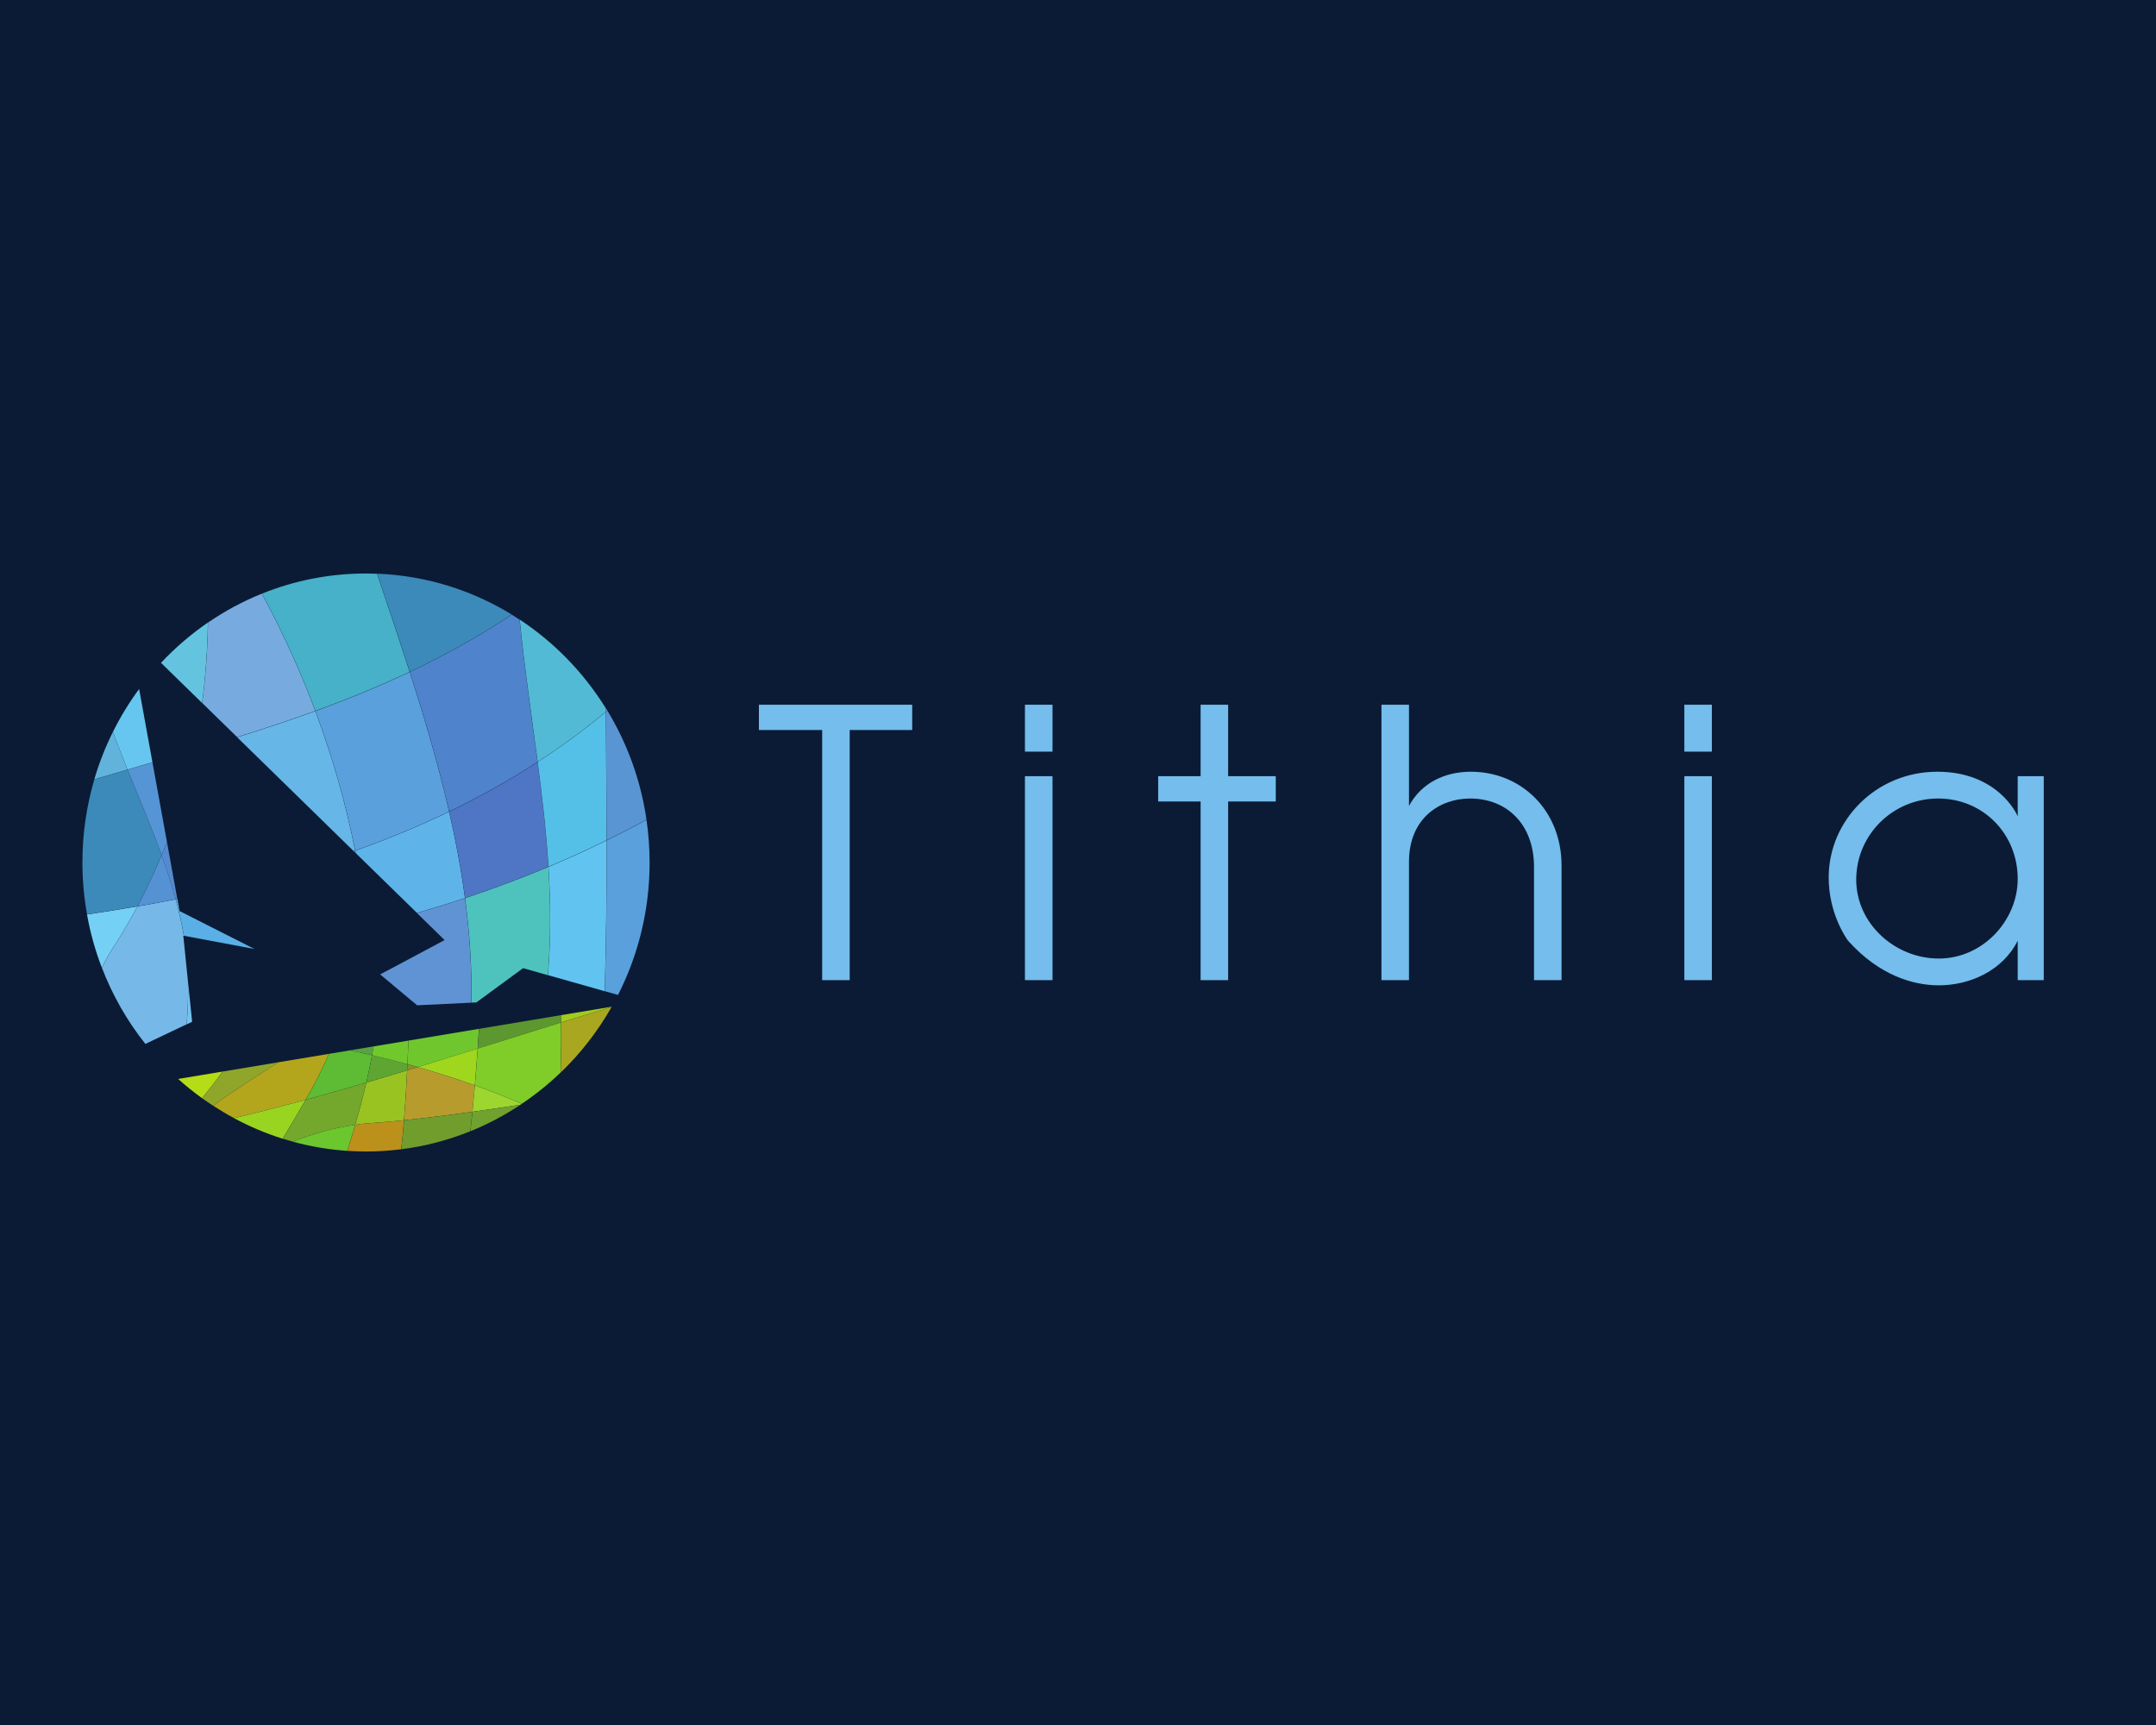<?xml version="1.0" encoding="UTF-8" standalone="no" ?>
<!DOCTYPE svg PUBLIC "-//W3C//DTD SVG 1.1//EN" "http://www.w3.org/Graphics/SVG/1.1/DTD/svg11.dtd">
<svg xmlns="http://www.w3.org/2000/svg" xmlns:xlink="http://www.w3.org/1999/xlink" version="1.1" width="1280" height="1024" viewBox="0 0 1280 1024" xml:space="preserve">
<desc>Created with Fabric.js 5.3.0</desc>
<defs>
</defs>
<g transform="matrix(1 0 0 1 640 512)" id="background-logo"  >
<rect style="stroke: none; stroke-width: 0; stroke-dasharray: none; stroke-linecap: butt; stroke-dashoffset: 0; stroke-linejoin: miter; stroke-miterlimit: 4; fill: rgb(11,27,53); fill-rule: nonzero; opacity: 1;"  paint-order="stroke"  x="-640" y="-512" rx="0" ry="0" width="1280" height="1024" />
</g>
<g transform="matrix(1.921 0 0 1.921 831.96 501.632)" id="text-logo"  >
<g style=""  paint-order="stroke"   >
		<g transform="matrix(1 0 0 1 0 0)" id="text-logo-path-0"  >
<path style="stroke: none; stroke-width: 1.597; stroke-dasharray: none; stroke-linecap: butt; stroke-dashoffset: 0; stroke-linejoin: miter; stroke-miterlimit: 4; fill: rgb(116,189,236); fill-rule: nonzero; opacity: 1;"  paint-order="stroke"  transform=" translate(-199.465, 41.745)" d="M 48.3 -77.28 L 48.3 -85.1 L 0.92 -85.1 L 0.92 -77.28 L 20.47 -77.28 L 20.47 0 L 28.98 0 L 28.98 -77.28 Z M 91.66 -70.61 L 91.66 -85.1 L 83.14 -85.1 L 83.14 -70.61 Z M 91.66 0 L 91.66 -63.02 L 83.14 -63.02 L 83.14 0 Z M 160.66 -55.2 L 160.66 -63.02 L 145.94 -63.02 L 145.94 -85.1 L 137.43 -85.1 L 137.43 -63.02 L 124.31 -63.02 L 124.31 -55.2 L 137.43 -55.2 L 137.43 0 L 145.94 0 L 145.94 -55.2 Z M 248.98 0 L 248.98 -35.42 C 248.98 -52.44 236.56 -64.4 220.92 -64.4 C 212.64 -64.4 205.51 -60.72 201.83 -53.82 L 201.83 -85.1 L 193.32 -85.1 L 193.32 0 L 201.83 0 L 201.83 -36.57 C 201.83 -50.14 211.49 -56.12 220.69 -56.12 C 232.19 -56.12 240.47 -48.07 240.47 -34.96 L 240.47 0 Z M 295.44 -70.61 L 295.44 -85.1 L 286.93 -85.1 L 286.93 -70.61 Z M 295.44 0 L 295.44 -63.02 L 286.93 -63.02 L 286.93 0 Z M 398.01 0 L 398.01 -63.02 L 389.96 -63.02 L 389.96 -50.6 C 389.73 -51.29 383.75 -64.4 365.13 -64.4 C 346.03 -64.4 331.54 -49.22 331.54 -31.74 C 331.54 -20.7 336.83 -13.11 337.52 -12.19 C 347.19 -1.38 357.76 1.61 365.58 1.61 C 375.25 1.61 385.37 -2.99 389.96 -12.19 L 389.96 0 Z M 389.96 -31.28 C 389.96 -18.4 379.15 -6.67 365.58 -6.67 C 352.01 -6.67 340.05 -17.48 340.05 -31.05 C 340.05 -44.85 351.32 -56.12 365.35 -56.12 C 379.38 -56.12 389.96 -45.08 389.96 -31.28 Z" stroke-linecap="round" />
</g>
</g>
</g>
<g transform="matrix(1.27 0 0 1.27 217.298 512)" id="logo-logo"  >
<g style=""  paint-order="stroke"   >
		<g transform="matrix(0.25 0 0 -0.25 -77.452 103.948)"  >
<path style="stroke: none; stroke-width: 1; stroke-dasharray: none; stroke-linecap: butt; stroke-dashoffset: 0; stroke-linejoin: miter; stroke-miterlimit: 10; fill: rgb(180,220,23); fill-rule: nonzero; opacity: 1;"  paint-order="stroke"  transform=" translate(-246.758, -528.605)" d="M 288.219 553.512 L 205.297 539.695 C 219.512 526.875 234.488 514.934 249.988 503.699 C 263.195 519.965 276.098 536.457 288.219 553.512" stroke-linecap="round" />
</g>
		<g transform="matrix(0.25 0 0 -0.25 -58.815 103.529)"  >
<path style="stroke: none; stroke-width: 1; stroke-dasharray: none; stroke-linecap: butt; stroke-dashoffset: 0; stroke-linejoin: miter; stroke-miterlimit: 10; fill: rgb(143,166,43); fill-rule: nonzero; opacity: 1;"  paint-order="stroke"  transform=" translate(-321.175, -530.281)" d="M 288.219 553.512 C 276.098 536.457 263.195 519.965 249.988 503.699 C 256.695 498.844 263.555 494.219 270.488 489.703 C 309.543 518.355 351.488 544.07 392.363 570.859 L 288.219 553.512" stroke-linecap="round" />
</g>
		<g transform="matrix(0.25 0 0 -0.25 -44.43 104.46)"  >
<path style="stroke: none; stroke-width: 1; stroke-dasharray: none; stroke-linecap: butt; stroke-dashoffset: 0; stroke-linejoin: miter; stroke-miterlimit: 10; fill: rgb(180,166,28); fill-rule: nonzero; opacity: 1;"  paint-order="stroke"  transform=" translate(-378.617, -526.564)" d="M 270.488 489.703 C 283.133 481.465 296.102 473.711 309.43 466.543 C 354.359 477.203 399.023 488.719 443.504 500.832 C 459.59 528.922 474.641 557.34 486.746 586.586 L 392.363 570.859 C 351.488 544.07 309.543 518.355 270.488 489.703" stroke-linecap="round" />
</g>
		<g transform="matrix(0.25 0 0 -0.25 -44.968 120.014)"  >
<path style="stroke: none; stroke-width: 1; stroke-dasharray: none; stroke-linecap: butt; stroke-dashoffset: 0; stroke-linejoin: miter; stroke-miterlimit: 10; fill: rgb(153,212,32); fill-rule: nonzero; opacity: 1;"  paint-order="stroke"  transform=" translate(-376.467, -464.455)" d="M 400.422 428.078 C 414.797 452.273 429.535 476.43 443.504 500.832 C 399.023 488.719 354.359 477.203 309.43 466.543 C 338.309 451.016 368.711 438.043 400.422 428.078" stroke-linecap="round" />
</g>
		<g transform="matrix(0.25 0 0 -0.25 -1.95 88.013)"  >
<path style="stroke: none; stroke-width: 1; stroke-dasharray: none; stroke-linecap: butt; stroke-dashoffset: 0; stroke-linejoin: miter; stroke-miterlimit: 10; fill: rgb(91,160,66); fill-rule: nonzero; opacity: 1;"  paint-order="stroke"  transform=" translate(-548.24, -592.235)" d="M 570.293 600.5 L 526.188 593.156 C 539.93 590.234 553.609 587.172 567.238 583.969 C 568.262 589.477 569.371 594.973 570.293 600.5" stroke-linecap="round" />
</g>
		<g transform="matrix(0.25 0 0 -0.25 -12.686 99.343)"  >
<path style="stroke: none; stroke-width: 1; stroke-dasharray: none; stroke-linecap: butt; stroke-dashoffset: 0; stroke-linejoin: miter; stroke-miterlimit: 10; fill: rgb(93,188,51); fill-rule: nonzero; opacity: 1;"  paint-order="stroke"  transform=" translate(-505.371, -546.994)" d="M 526.188 593.156 L 486.746 586.586 C 474.641 557.34 459.59 528.922 443.504 500.832 C 481.348 511.145 519.082 521.852 556.699 532.918 C 560.641 549.875 564.094 566.891 567.238 583.969 C 553.609 587.172 539.93 590.234 526.188 593.156" stroke-linecap="round" />
</g>
		<g transform="matrix(0.25 0 0 -0.25 -19.4 116.677)"  >
<path style="stroke: none; stroke-width: 1; stroke-dasharray: none; stroke-linecap: butt; stroke-dashoffset: 0; stroke-linejoin: miter; stroke-miterlimit: 10; fill: rgb(115,168,44); fill-rule: nonzero; opacity: 1;"  paint-order="stroke"  transform=" translate(-478.561, -477.779)" d="M 443.504 500.832 C 429.535 476.43 414.797 452.273 400.422 428.078 C 406.605 426.145 412.852 424.359 419.125 422.641 C 458.23 437.902 497.781 448.73 535.902 454.207 C 543.52 480.352 550.578 506.57 556.699 532.918 C 519.082 521.852 481.348 511.145 443.504 500.832" stroke-linecap="round" />
</g>
		<g transform="matrix(0.25 0 0 -0.25 -19.662 128.685)"  >
<path style="stroke: none; stroke-width: 1; stroke-dasharray: none; stroke-linecap: butt; stroke-dashoffset: 0; stroke-linejoin: miter; stroke-miterlimit: 10; fill: rgb(108,198,46); fill-rule: nonzero; opacity: 1;"  paint-order="stroke"  transform=" translate(-477.514, -429.834)" d="M 419.125 422.641 C 451.957 413.676 486.035 407.82 521.063 405.461 C 526.238 421.684 531.152 437.93 535.902 454.207 C 497.781 448.73 458.23 437.902 419.125 422.641" stroke-linecap="round" />
</g>
		<g transform="matrix(0.25 0 0 -0.25 4.508 127.782)"  >
<path style="stroke: none; stroke-width: 1; stroke-dasharray: none; stroke-linecap: butt; stroke-dashoffset: 0; stroke-linejoin: miter; stroke-miterlimit: 10; fill: rgb(187,144,27); fill-rule: nonzero; opacity: 1;"  paint-order="stroke"  transform=" translate(-574.025, -433.438)" d="M 535.902 454.207 C 531.152 437.93 526.238 421.684 521.063 405.461 C 532.609 404.688 544.242 404.219 556.004 404.219 C 578.285 404.219 600.219 405.691 621.777 408.41 C 623.859 426.402 625.508 444.512 626.988 462.656 C 603.609 460.293 580.168 458.258 556.637 456.711 C 549.781 456.074 542.859 455.203 535.902 454.207" stroke-linecap="round" />
</g>
		<g transform="matrix(0.25 0 0 -0.25 7.099 109.866)"  >
<path style="stroke: none; stroke-width: 1; stroke-dasharray: none; stroke-linecap: butt; stroke-dashoffset: 0; stroke-linejoin: miter; stroke-miterlimit: 10; fill: rgb(153,195,33); fill-rule: nonzero; opacity: 1;"  paint-order="stroke"  transform=" translate(-584.371, -504.976)" d="M 535.902 454.207 C 542.859 455.203 549.781 456.074 556.637 456.711 C 580.168 458.258 603.609 460.293 626.988 462.656 C 629.512 493.598 631.383 524.691 632.84 555.746 C 607.488 548.027 582.113 540.395 556.699 532.918 C 550.578 506.57 543.52 480.352 535.902 454.207" stroke-linecap="round" />
</g>
		<g transform="matrix(0.25 0 0 -0.25 9.765 96.476)"  >
<path style="stroke: none; stroke-width: 1; stroke-dasharray: none; stroke-linecap: butt; stroke-dashoffset: 0; stroke-linejoin: miter; stroke-miterlimit: 10; fill: rgb(94,165,50); fill-rule: nonzero; opacity: 1;"  paint-order="stroke"  transform=" translate(-595.018, -558.444)" d="M 567.238 583.969 C 564.094 566.891 560.641 549.875 556.699 532.918 C 582.113 540.395 607.488 548.027 632.84 555.746 C 633.016 559.598 633.164 563.422 633.336 567.27 C 611.465 573.25 589.406 578.758 567.238 583.969" stroke-linecap="round" />
</g>
		<g transform="matrix(0.25 0 0 -0.25 11.322 88.75)"  >
<path style="stroke: none; stroke-width: 1; stroke-dasharray: none; stroke-linecap: butt; stroke-dashoffset: 0; stroke-linejoin: miter; stroke-miterlimit: 10; fill: rgb(113,200,45); fill-rule: nonzero; opacity: 1;"  paint-order="stroke"  transform=" translate(-601.236, -589.295)" d="M 635.234 611.32 L 570.293 600.5 C 569.371 594.973 568.262 589.477 567.238 583.969 C 589.406 578.758 611.465 573.25 633.336 567.27 C 634 581.973 634.648 596.676 635.234 611.32" stroke-linecap="round" />
</g>
		<g transform="matrix(0.25 0 0 -0.25 36.081 86.689)"  >
<path style="stroke: none; stroke-width: 1; stroke-dasharray: none; stroke-linecap: butt; stroke-dashoffset: 0; stroke-linejoin: miter; stroke-miterlimit: 10; fill: rgb(112,199,45); fill-rule: nonzero; opacity: 1;"  paint-order="stroke"  transform=" translate(-700.097, -597.522)" d="M 764.492 596.512 C 765.313 608.754 766.125 620.996 766.859 633.246 L 635.234 611.32 C 634.648 596.676 634 581.973 633.336 567.27 C 639.758 565.504 646.145 563.625 652.539 561.797 C 689.887 573.238 727.195 584.813 764.492 596.512" stroke-linecap="round" />
</g>
		<g transform="matrix(0.25 0 0 -0.25 21.704 95.708)"  >
<path style="stroke: none; stroke-width: 1; stroke-dasharray: none; stroke-linecap: butt; stroke-dashoffset: 0; stroke-linejoin: miter; stroke-miterlimit: 10; fill: rgb(134,147,37); fill-rule: nonzero; opacity: 1;"  paint-order="stroke"  transform=" translate(-642.689, -561.508)" d="M 652.539 561.797 C 646.145 563.625 639.758 565.504 633.336 567.27 C 633.164 563.422 633.016 559.598 632.84 555.746 C 639.41 557.742 645.969 559.785 652.539 561.797" stroke-linecap="round" />
</g>
		<g transform="matrix(0.25 0 0 -0.25 38.189 95.566)"  >
<path style="stroke: none; stroke-width: 1; stroke-dasharray: none; stroke-linecap: butt; stroke-dashoffset: 0; stroke-linejoin: miter; stroke-miterlimit: 10; fill: rgb(159,214,30); fill-rule: nonzero; opacity: 1;"  paint-order="stroke"  transform=" translate(-708.515, -562.076)" d="M 764.492 596.512 C 727.195 584.813 689.887 573.238 652.539 561.797 C 688.516 551.527 724.09 540.199 759.207 527.641 C 761.148 550.598 762.945 573.551 764.492 596.512" stroke-linecap="round" />
</g>
		<g transform="matrix(0.25 0 0 -0.25 34.328 108.05)"  >
<path style="stroke: none; stroke-width: 1; stroke-dasharray: none; stroke-linecap: butt; stroke-dashoffset: 0; stroke-linejoin: miter; stroke-miterlimit: 10; fill: rgb(183,156,45); fill-rule: nonzero; opacity: 1;"  paint-order="stroke"  transform=" translate(-693.098, -512.226)" d="M 652.539 561.797 C 645.969 559.785 639.41 557.742 632.84 555.746 C 631.383 524.691 629.512 493.598 626.988 462.656 C 669.75 466.965 712.281 472.453 754.715 478.445 C 756.375 494.844 757.809 511.242 759.207 527.641 C 724.09 540.199 688.516 551.527 652.539 561.797" stroke-linecap="round" />
</g>
		<g transform="matrix(0.25 0 0 -0.25 33.113 125.28)"  >
<path style="stroke: none; stroke-width: 1; stroke-dasharray: none; stroke-linecap: butt; stroke-dashoffset: 0; stroke-linejoin: miter; stroke-miterlimit: 10; fill: rgb(112,157,44); fill-rule: nonzero; opacity: 1;"  paint-order="stroke"  transform=" translate(-688.246, -443.428)" d="M 621.777 408.41 C 666.793 414.102 710.027 425.602 750.801 442.07 C 752.195 454.195 753.48 466.313 754.715 478.445 C 712.281 472.453 669.75 466.965 626.988 462.656 C 625.508 444.512 623.859 426.402 621.777 408.41" stroke-linecap="round" />
</g>
		<g transform="matrix(0.25 0 0 -0.25 71.694 79.154)"  >
<path style="stroke: none; stroke-width: 1; stroke-dasharray: none; stroke-linecap: butt; stroke-dashoffset: 0; stroke-linejoin: miter; stroke-miterlimit: 10; fill: rgb(93,151,48); fill-rule: nonzero; opacity: 1;"  paint-order="stroke"  transform=" translate(-842.301, -627.611)" d="M 919.723 658.711 L 766.859 633.246 C 766.125 620.996 765.313 608.754 764.492 596.512 C 816.316 612.762 868.152 629.102 920.109 645.207 C 919.984 649.715 919.949 654.227 919.723 658.711" stroke-linecap="round" />
</g>
		<g transform="matrix(0.25 0 0 -0.25 71.073 93.771)"  >
<path style="stroke: none; stroke-width: 1; stroke-dasharray: none; stroke-linecap: butt; stroke-dashoffset: 0; stroke-linejoin: miter; stroke-miterlimit: 10; fill: rgb(128,204,40); fill-rule: nonzero; opacity: 1;"  paint-order="stroke"  transform=" translate(-839.821, -569.244)" d="M 919.387 551.598 C 919.938 583.059 920.961 614.316 920.109 645.207 C 868.152 629.102 816.316 612.762 764.492 596.512 C 762.945 573.551 761.148 550.598 759.207 527.641 C 788.77 517.066 818.012 505.594 846.93 493.281 C 872.715 510.605 897.02 530.066 919.387 551.598" stroke-linecap="round" />
</g>
		<g transform="matrix(0.25 0 0 -0.25 61.306 110.35)"  >
<path style="stroke: none; stroke-width: 1; stroke-dasharray: none; stroke-linecap: butt; stroke-dashoffset: 0; stroke-linejoin: miter; stroke-miterlimit: 10; fill: rgb(158,214,48); fill-rule: nonzero; opacity: 1;"  paint-order="stroke"  transform=" translate(-800.822, -503.043)" d="M 759.207 527.641 C 757.809 511.242 756.375 494.844 754.715 478.445 C 784.695 482.676 814.645 487.129 844.57 491.637 C 845.367 492.16 846.129 492.746 846.93 493.281 C 818.012 505.594 788.77 517.066 759.207 527.641" stroke-linecap="round" />
</g>
		<g transform="matrix(0.25 0 0 -0.25 60.521 119.414)"  >
<path style="stroke: none; stroke-width: 1; stroke-dasharray: none; stroke-linecap: butt; stroke-dashoffset: 0; stroke-linejoin: miter; stroke-miterlimit: 10; fill: rgb(113,161,47); fill-rule: nonzero; opacity: 1;"  paint-order="stroke"  transform=" translate(-797.686, -466.853)" d="M 750.801 442.07 C 783.832 455.406 815.18 472.109 844.57 491.637 C 814.645 487.129 784.695 482.676 754.715 478.445 C 753.48 466.313 752.195 454.195 750.801 442.07" stroke-linecap="round" />
</g>
		<g transform="matrix(0.25 0 0 -0.25 102.985 71.074)"  >
<path style="stroke: none; stroke-width: 1; stroke-dasharray: none; stroke-linecap: butt; stroke-dashoffset: 0; stroke-linejoin: miter; stroke-miterlimit: 10; fill: rgb(162,203,30); fill-rule: nonzero; opacity: 1;"  paint-order="stroke"  transform=" translate(-967.247, -659.875)" d="M 1014.44 673.996 C 1014.55 674.18 1014.67 674.359 1014.77 674.543 L 919.723 658.711 C 919.949 654.227 919.984 649.715 920.109 645.207 C 951.496 654.938 982.945 664.531 1014.44 673.996" stroke-linecap="round" />
</g>
		<g transform="matrix(0.25 0 0 -0.25 102.902 82.864)"  >
<path style="stroke: none; stroke-width: 1; stroke-dasharray: none; stroke-linecap: butt; stroke-dashoffset: 0; stroke-linejoin: miter; stroke-miterlimit: 10; fill: rgb(169,167,31); fill-rule: nonzero; opacity: 1;"  paint-order="stroke"  transform=" translate(-966.914, -612.797)" d="M 1014.44 673.996 C 982.945 664.531 951.496 654.938 920.109 645.207 C 920.961 614.316 919.938 583.059 919.387 551.598 C 956.57 587.379 988.668 628.582 1014.44 673.996" stroke-linecap="round" />
</g>
		<g transform="matrix(0.25 0 0 -0.25 -32.677 -38.049)"  >
<path style="stroke: none; stroke-width: 1; stroke-dasharray: none; stroke-linecap: butt; stroke-dashoffset: 0; stroke-linejoin: miter; stroke-miterlimit: 10; fill: rgb(102,182,232); fill-rule: nonzero; opacity: 1;"  paint-order="stroke"  transform=" translate(-425.547, -1095.604)" d="M 315.254 1177.6 L 533.133 964.699 C 534.031 965.023 534.93 965.367 535.84 965.684 C 518.258 1054.45 493.18 1141.75 461.41 1226.51 C 412.914 1208.89 364.16 1192.79 315.254 1177.6" stroke-linecap="round" />
</g>
		<g transform="matrix(0.25 0 0 -0.25 7.591 -47.309)"  >
<path style="stroke: none; stroke-width: 1; stroke-dasharray: none; stroke-linecap: butt; stroke-dashoffset: 0; stroke-linejoin: miter; stroke-miterlimit: 10; fill: rgb(90,160,220); fill-rule: nonzero; opacity: 1;"  paint-order="stroke"  transform=" translate(-586.336, -1132.577)" d="M 461.41 1226.51 C 493.18 1141.75 518.258 1054.45 535.84 965.684 C 595.68 986.969 654.301 1011.18 711.262 1038.61 C 691.16 1126.32 665.422 1213.13 637.641 1299.47 C 579.508 1271.93 520.664 1248.03 461.41 1226.51" stroke-linecap="round" />
</g>
		<g transform="matrix(0.25 0 0 -0.25 50.335 -69.849)"  >
<path style="stroke: none; stroke-width: 1; stroke-dasharray: none; stroke-linecap: butt; stroke-dashoffset: 0; stroke-linejoin: miter; stroke-miterlimit: 10; fill: rgb(79,132,204); fill-rule: nonzero; opacity: 1;"  paint-order="stroke"  transform=" translate(-757.012, -1222.58)" d="M 828.223 1406.55 C 825.031 1404.31 821.777 1402.14 818.398 1400.07 C 759.145 1361.43 698.777 1328.43 637.641 1299.47 C 665.422 1213.13 691.16 1126.32 711.262 1038.61 C 768.184 1066.03 823.348 1096.84 876.383 1131.28 C 864.871 1219.34 851.652 1307.67 842.836 1397.25 C 838.012 1400.42 833.148 1403.53 828.223 1406.55" stroke-linecap="round" />
</g>
		<g transform="matrix(0.25 0 0 -0.25 91.991 -80.288)"  >
<path style="stroke: none; stroke-width: 1; stroke-dasharray: none; stroke-linecap: butt; stroke-dashoffset: 0; stroke-linejoin: miter; stroke-miterlimit: 10; fill: rgb(83,186,213); fill-rule: nonzero; opacity: 1;"  paint-order="stroke"  transform=" translate(-923.348, -1264.265)" d="M 842.836 1397.25 C 851.652 1307.67 864.871 1219.34 876.383 1131.28 C 920.484 1159.91 963.105 1191.05 1003.86 1225.13 C 1003.84 1227.23 1003.83 1229.32 1003.82 1231.42 C 962.605 1297.89 907.617 1354.6 842.836 1397.25" stroke-linecap="round" />
</g>
		<g transform="matrix(0.25 0 0 -0.25 112.48 -71.275)"  >
<path style="stroke: none; stroke-width: 1; stroke-dasharray: none; stroke-linecap: butt; stroke-dashoffset: 0; stroke-linejoin: miter; stroke-miterlimit: 10; fill: rgb(112,165,221); fill-rule: nonzero; opacity: 1;"  paint-order="stroke"  transform=" translate(-1005.16, -1228.275)" d="M 1003.82 1231.42 C 1003.83 1229.32 1003.84 1227.23 1003.86 1225.13 C 1004.73 1225.86 1005.63 1226.54 1006.5 1227.27 C 1005.64 1228.68 1004.69 1230.02 1003.82 1231.42" stroke-linecap="round" />
</g>
		<g transform="matrix(0.25 0 0 -0.25 20.615 -0.084)"  >
<path style="stroke: none; stroke-width: 1; stroke-dasharray: none; stroke-linecap: butt; stroke-dashoffset: 0; stroke-linejoin: miter; stroke-miterlimit: 10; fill: rgb(94,180,232); fill-rule: nonzero; opacity: 1;"  paint-order="stroke"  transform=" translate(-638.34, -944.01)" d="M 535.84 965.684 C 536.125 964.184 536.426 962.695 536.711 961.199 L 651.121 849.41 C 681.219 858.066 711.137 867.34 740.84 877.188 C 733.629 931.398 723.504 985.176 711.262 1038.61 C 654.301 1011.18 595.68 986.969 535.84 965.684" stroke-linecap="round" />
</g>
		<g transform="matrix(0.25 0 0 -0.25 62.083 -15.167)"  >
<path style="stroke: none; stroke-width: 1; stroke-dasharray: none; stroke-linecap: butt; stroke-dashoffset: 0; stroke-linejoin: miter; stroke-miterlimit: 10; fill: rgb(79,118,196); fill-rule: nonzero; opacity: 1;"  paint-order="stroke"  transform=" translate(-803.922, -1004.234)" d="M 711.262 1038.61 C 723.504 985.176 733.629 931.398 740.84 877.188 C 793.559 894.664 845.52 914.156 896.582 935.582 C 892.469 1000.95 884.91 1066.04 876.383 1131.28 C 823.348 1096.84 768.184 1066.03 711.262 1038.61" stroke-linecap="round" />
</g>
		<g transform="matrix(0.25 0 0 -0.25 96.347 -34.231)"  >
<path style="stroke: none; stroke-width: 1; stroke-dasharray: none; stroke-linecap: butt; stroke-dashoffset: 0; stroke-linejoin: miter; stroke-miterlimit: 10; fill: rgb(85,192,231); fill-rule: nonzero; opacity: 1;"  paint-order="stroke"  transform=" translate(-940.742, -1080.356)" d="M 876.383 1131.28 C 884.91 1066.04 892.469 1000.95 896.582 935.582 C 933.293 950.98 969.453 967.531 1005.1 985.063 C 1004.98 1064.89 1004.27 1144.76 1003.86 1225.13 C 963.105 1191.05 920.484 1159.91 876.383 1131.28" stroke-linecap="round" />
</g>
		<g transform="matrix(0.25 0 0 -0.25 121.642 -40.695)"  >
<path style="stroke: none; stroke-width: 1; stroke-dasharray: none; stroke-linecap: butt; stroke-dashoffset: 0; stroke-linejoin: miter; stroke-miterlimit: 10; fill: rgb(89,149,211); fill-rule: nonzero; opacity: 1;"  paint-order="stroke"  transform=" translate(-1041.745, -1106.166)" d="M 1006.5 1227.27 C 1005.63 1226.54 1004.73 1225.86 1003.86 1225.13 C 1004.27 1144.76 1004.98 1064.89 1005.1 985.063 C 1030.23 997.414 1055.13 1010.18 1079.63 1023.68 C 1068.87 1097.48 1043.48 1166.41 1006.5 1227.27" stroke-linecap="round" />
</g>
		<g transform="matrix(0.25 0 0 -0.25 -5.285 -4.951)"  >
<path style="stroke: none; stroke-width: 1; stroke-dasharray: none; stroke-linecap: butt; stroke-dashoffset: 0; stroke-linejoin: miter; stroke-miterlimit: 10; fill: rgb(79,142,204); fill-rule: nonzero; opacity: 1;"  paint-order="stroke"  transform=" translate(-534.922, -963.441)" d="M 533.133 964.699 L 536.711 961.199 C 536.426 962.695 536.125 964.184 535.84 965.684 C 534.93 965.367 534.031 965.023 533.133 964.699" stroke-linecap="round" />
</g>
		<g transform="matrix(0.25 0 0 -0.25 98.754 24.928)"  >
<path style="stroke: none; stroke-width: 1; stroke-dasharray: none; stroke-linecap: butt; stroke-dashoffset: 0; stroke-linejoin: miter; stroke-miterlimit: 10; fill: rgb(97,196,240); fill-rule: nonzero; opacity: 1;"  paint-order="stroke"  transform=" translate(-950.35, -844.137)" d="M 1005.1 985.063 C 969.453 967.531 933.293 950.98 896.582 935.582 C 900.797 868.57 901.344 801.27 895.582 733.25 L 1001.63 703.211 C 1004.55 797.586 1005.25 891.297 1005.1 985.063" stroke-linecap="round" />
</g>
		<g transform="matrix(0.25 0 0 -0.25 122.093 20.97)"  >
<path style="stroke: none; stroke-width: 1; stroke-dasharray: none; stroke-linecap: butt; stroke-dashoffset: 0; stroke-linejoin: miter; stroke-miterlimit: 10; fill: rgb(90,160,220); fill-rule: nonzero; opacity: 1;"  paint-order="stroke"  transform=" translate(-1043.545, -859.938)" d="M 1085.46 943.75 C 1085.46 970.918 1083.45 997.598 1079.63 1023.68 C 1055.13 1010.18 1030.23 997.414 1005.1 985.063 C 1005.25 891.297 1004.55 797.586 1001.63 703.211 L 1026.39 696.195 C 1064.06 770.367 1085.46 854.484 1085.46 943.75" stroke-linecap="round" />
</g>
		<g transform="matrix(0.25 0 0 -0.25 66.192 33.792)"  >
<path style="stroke: none; stroke-width: 1; stroke-dasharray: none; stroke-linecap: butt; stroke-dashoffset: 0; stroke-linejoin: miter; stroke-miterlimit: 10; fill: rgb(78,195,189); fill-rule: nonzero; opacity: 1;"  paint-order="stroke"  transform=" translate(-820.333, -808.74)" d="M 896.582 935.582 C 845.52 914.156 793.559 894.664 740.84 877.188 C 749.418 812.77 753.82 747.734 752.734 681.898 L 762 682.359 L 849.309 746.363 L 895.582 733.25 C 901.344 801.27 900.797 868.57 896.582 935.582" stroke-linecap="round" />
</g>
		<g transform="matrix(0.25 0 0 -0.25 27.942 41.721)"  >
<path style="stroke: none; stroke-width: 1; stroke-dasharray: none; stroke-linecap: butt; stroke-dashoffset: 0; stroke-linejoin: miter; stroke-miterlimit: 10; fill: rgb(96,147,212); fill-rule: nonzero; opacity: 1;"  paint-order="stroke"  transform=" translate(-667.599, -777.081)" d="M 740.84 877.188 C 711.137 867.34 681.219 858.066 651.121 849.41 L 702.781 798.918 L 582.301 734.723 L 651.395 676.973 L 752.734 681.898 C 753.82 747.734 749.418 812.77 740.84 877.188" stroke-linecap="round" />
</g>
		<g transform="matrix(0.25 0 0 -0.25 -50.157 -92.148)"  >
<path style="stroke: none; stroke-width: 1; stroke-dasharray: none; stroke-linecap: butt; stroke-dashoffset: 0; stroke-linejoin: miter; stroke-miterlimit: 10; fill: rgb(119,171,224); fill-rule: nonzero; opacity: 1;"  paint-order="stroke"  transform=" translate(-355.75, -1311.62)" d="M 260.949 1391.64 C 260.113 1341 256.598 1290.89 250.09 1241.28 L 315.254 1177.6 C 364.16 1192.79 412.914 1208.89 461.41 1226.51 C 433.164 1301.82 399.637 1375.09 361.566 1445.64 C 325.977 1431.29 292.273 1413.13 260.949 1391.64" stroke-linecap="round" />
</g>
		<g transform="matrix(0.25 0 0 -0.25 -14.13 -102.988)"  >
<path style="stroke: none; stroke-width: 1; stroke-dasharray: none; stroke-linecap: butt; stroke-dashoffset: 0; stroke-linejoin: miter; stroke-miterlimit: 10; fill: rgb(70,177,200); fill-rule: nonzero; opacity: 1;"  paint-order="stroke"  transform=" translate(-499.604, -1354.905)" d="M 556.004 1483.3 C 487.32 1483.3 421.742 1469.93 361.566 1445.64 C 399.637 1375.09 433.164 1301.82 461.41 1226.51 C 520.664 1248.03 579.508 1271.93 637.641 1299.47 C 617.926 1360.77 597.215 1421.85 576.766 1482.86 C 569.867 1483.13 562.961 1483.3 556.004 1483.3" stroke-linecap="round" />
</g>
		<g transform="matrix(0.25 0 0 -0.25 36.681 -112.069)"  >
<path style="stroke: none; stroke-width: 1; stroke-dasharray: none; stroke-linecap: butt; stroke-dashoffset: 0; stroke-linejoin: miter; stroke-miterlimit: 10; fill: rgb(60,138,186); fill-rule: nonzero; opacity: 1;"  paint-order="stroke"  transform=" translate(-702.495, -1391.165)" d="M 828.223 1406.55 C 754.23 1451.84 668.504 1479.24 576.766 1482.86 C 597.215 1421.85 617.926 1360.77 637.641 1299.47 C 698.777 1328.43 759.145 1361.43 818.398 1400.07 C 821.777 1402.14 825.031 1404.31 828.223 1406.55" stroke-linecap="round" />
</g>
		<g transform="matrix(0.25 0 0 -0.25 -84.878 -93.36)"  >
<path style="stroke: none; stroke-width: 1; stroke-dasharray: none; stroke-linecap: butt; stroke-dashoffset: 0; stroke-linejoin: miter; stroke-miterlimit: 10; fill: rgb(100,196,223); fill-rule: nonzero; opacity: 1;"  paint-order="stroke"  transform=" translate(-217.107, -1316.46)" d="M 173.266 1316.35 L 250.09 1241.28 C 256.598 1290.89 260.113 1341 260.949 1391.64 C 229.102 1369.79 199.699 1344.53 173.266 1316.35" stroke-linecap="round" />
</g>
		<g transform="matrix(0.25 0 0 -0.25 -118.647 34.826)"  >
<path style="stroke: none; stroke-width: 1; stroke-dasharray: none; stroke-linecap: butt; stroke-dashoffset: 0; stroke-linejoin: miter; stroke-miterlimit: 10; fill: rgb(117,208,245); fill-rule: nonzero; opacity: 1;"  paint-order="stroke"  transform=" translate(-82.268, -804.613)" d="M 62.82 747.371 C 71.09 763.781 80.191 779.73 90.578 795.016 C 104.469 817.18 117.391 839.465 129.383 861.855 C 97.961 856.379 66.535 851.309 35.152 846.711 C 41.285 812.352 50.629 779.133 62.82 747.371" stroke-linecap="round" />
</g>
		<g transform="matrix(0.25 0 0 -0.25 -70.521 28.74)"  >
<path style="stroke: none; stroke-width: 1; stroke-dasharray: none; stroke-linecap: butt; stroke-dashoffset: 0; stroke-linejoin: miter; stroke-miterlimit: 10; fill: rgb(90,176,230); fill-rule: nonzero; opacity: 1;"  paint-order="stroke"  transform=" translate(-274.435, -828.914)" d="M 203.789 875.711 C 202.805 875.516 201.805 875.336 200.82 875.141 C 206.883 852.848 212.055 830.113 216.121 806.898 L 348.051 782.117 L 207.891 853.113 L 203.789 875.711" stroke-linecap="round" />
</g>
		<g transform="matrix(0.25 0 0 -0.25 -82.552 65.752)"  >
<path style="stroke: none; stroke-width: 1; stroke-dasharray: none; stroke-linecap: butt; stroke-dashoffset: 0; stroke-linejoin: miter; stroke-miterlimit: 10; fill: rgb(116,195,238); fill-rule: nonzero; opacity: 1;"  paint-order="stroke"  transform=" translate(-226.396, -681.123)" d="M 223.879 720.715 C 224.449 693.883 223.504 667.555 221.359 641.531 L 231.434 646.32 L 223.879 720.715" stroke-linecap="round" />
</g>
		<g transform="matrix(0.25 0 0 -0.25 -103.329 51.009)"  >
<path style="stroke: none; stroke-width: 1; stroke-dasharray: none; stroke-linecap: butt; stroke-dashoffset: 0; stroke-linejoin: miter; stroke-miterlimit: 10; fill: rgb(118,184,232); fill-rule: nonzero; opacity: 1;"  paint-order="stroke"  transform=" translate(-143.431, -739.995)" d="M 223.879 720.715 L 219.551 763.441 C 172.18 757.727 124.871 753.059 77.809 749.477 C 124.871 753.059 172.18 757.727 219.551 763.441 L 215.125 807.09 L 216.121 806.898 C 212.055 830.113 206.883 852.848 200.82 875.141 C 177.031 870.422 153.215 866.023 129.383 861.855 C 117.391 839.465 104.469 817.18 90.578 795.016 C 80.191 779.73 71.09 763.781 62.82 747.371 C 82.746 695.477 110.305 647.484 144.137 604.848 L 221.359 641.531 C 223.504 667.555 224.449 693.883 223.879 720.715" stroke-linecap="round" />
</g>
		<g transform="matrix(0.25 0 0 -0.25 -114.067 -9.569)"  >
<path style="stroke: none; stroke-width: 1; stroke-dasharray: none; stroke-linecap: butt; stroke-dashoffset: 0; stroke-linejoin: miter; stroke-miterlimit: 10; fill: rgb(60,138,186); fill-rule: nonzero; opacity: 1;"  paint-order="stroke"  transform=" translate(-100.555, -981.88)" d="M 48.816 1098.92 C 34.355 1049.78 26.535 997.703 26.535 943.75 C 26.535 910.613 29.527 878.195 35.152 846.711 C 66.535 851.309 97.961 856.379 129.383 861.855 C 146.293 893.438 161.242 925.262 174.574 957.309 C 154.961 1011.56 132.266 1064.21 110.891 1117.05 C 90.191 1111.03 69.469 1105.05 48.816 1098.92" stroke-linecap="round" />
</g>
		<g transform="matrix(0.25 0 0 -0.25 -102.261 -25.122)"  >
<path style="stroke: none; stroke-width: 1; stroke-dasharray: none; stroke-linecap: butt; stroke-dashoffset: 0; stroke-linejoin: miter; stroke-miterlimit: 10; fill: rgb(85,149,214); fill-rule: nonzero; opacity: 1;"  paint-order="stroke"  transform=" translate(-147.696, -1043.985)" d="M 157.441 1130.66 C 141.902 1126.15 126.418 1121.57 110.891 1117.05 C 132.266 1064.21 154.961 1011.56 174.574 957.309 C 177.965 965.469 181.32 973.625 184.5 981.816 L 157.441 1130.66" stroke-linecap="round" />
</g>
		<g transform="matrix(0.25 0 0 -0.25 -97.902 8.538)"  >
<path style="stroke: none; stroke-width: 1; stroke-dasharray: none; stroke-linecap: butt; stroke-dashoffset: 0; stroke-linejoin: miter; stroke-miterlimit: 10; fill: rgb(84,146,212); fill-rule: nonzero; opacity: 1;"  paint-order="stroke"  transform=" translate(-165.101, -909.582)" d="M 129.383 861.855 C 153.215 866.023 177.031 870.422 200.82 875.141 C 193.215 903.082 184.301 930.41 174.574 957.309 C 161.242 925.262 146.293 893.438 129.383 861.855" stroke-linecap="round" />
</g>
		<g transform="matrix(0.25 0 0 -0.25 -91.872 3.805)"  >
<path style="stroke: none; stroke-width: 1; stroke-dasharray: none; stroke-linecap: butt; stroke-dashoffset: 0; stroke-linejoin: miter; stroke-miterlimit: 10; fill: rgb(86,138,207); fill-rule: nonzero; opacity: 1;"  paint-order="stroke"  transform=" translate(-189.182, -928.479)" d="M 184.5 981.816 C 181.32 973.625 177.965 965.469 174.574 957.309 C 184.301 930.41 193.215 903.082 200.82 875.141 C 201.805 875.336 202.805 875.516 203.789 875.711 L 184.5 981.816" stroke-linecap="round" />
</g>
		<g transform="matrix(0.25 0 0 -0.25 -119.251 -49.993)"  >
<path style="stroke: none; stroke-width: 1; stroke-dasharray: none; stroke-linecap: butt; stroke-dashoffset: 0; stroke-linejoin: miter; stroke-miterlimit: 10; fill: rgb(97,179,219); fill-rule: nonzero; opacity: 1;"  paint-order="stroke"  transform=" translate(-79.854, -1143.295)" d="M 48.816 1098.92 C 69.469 1105.05 90.191 1111.03 110.891 1117.05 C 101.402 1140.49 92.176 1163.98 83.656 1187.67 C 69.594 1159.43 57.894 1129.75 48.816 1098.92" stroke-linecap="round" />
</g>
		<g transform="matrix(0.25 0 0 -0.25 -109.06 -62.276)"  >
<path style="stroke: none; stroke-width: 1; stroke-dasharray: none; stroke-linecap: butt; stroke-dashoffset: 0; stroke-linejoin: miter; stroke-miterlimit: 10; fill: rgb(102,198,239); fill-rule: nonzero; opacity: 1;"  paint-order="stroke"  transform=" translate(-120.549, -1192.34)" d="M 132.539 1267.63 C 114.059 1242.58 97.687 1215.84 83.656 1187.67 C 92.176 1163.98 101.402 1140.49 110.891 1117.05 C 126.418 1121.57 141.902 1126.15 157.441 1130.66 L 132.539 1267.63" stroke-linecap="round" />
</g>
</g>
</g>
</svg>